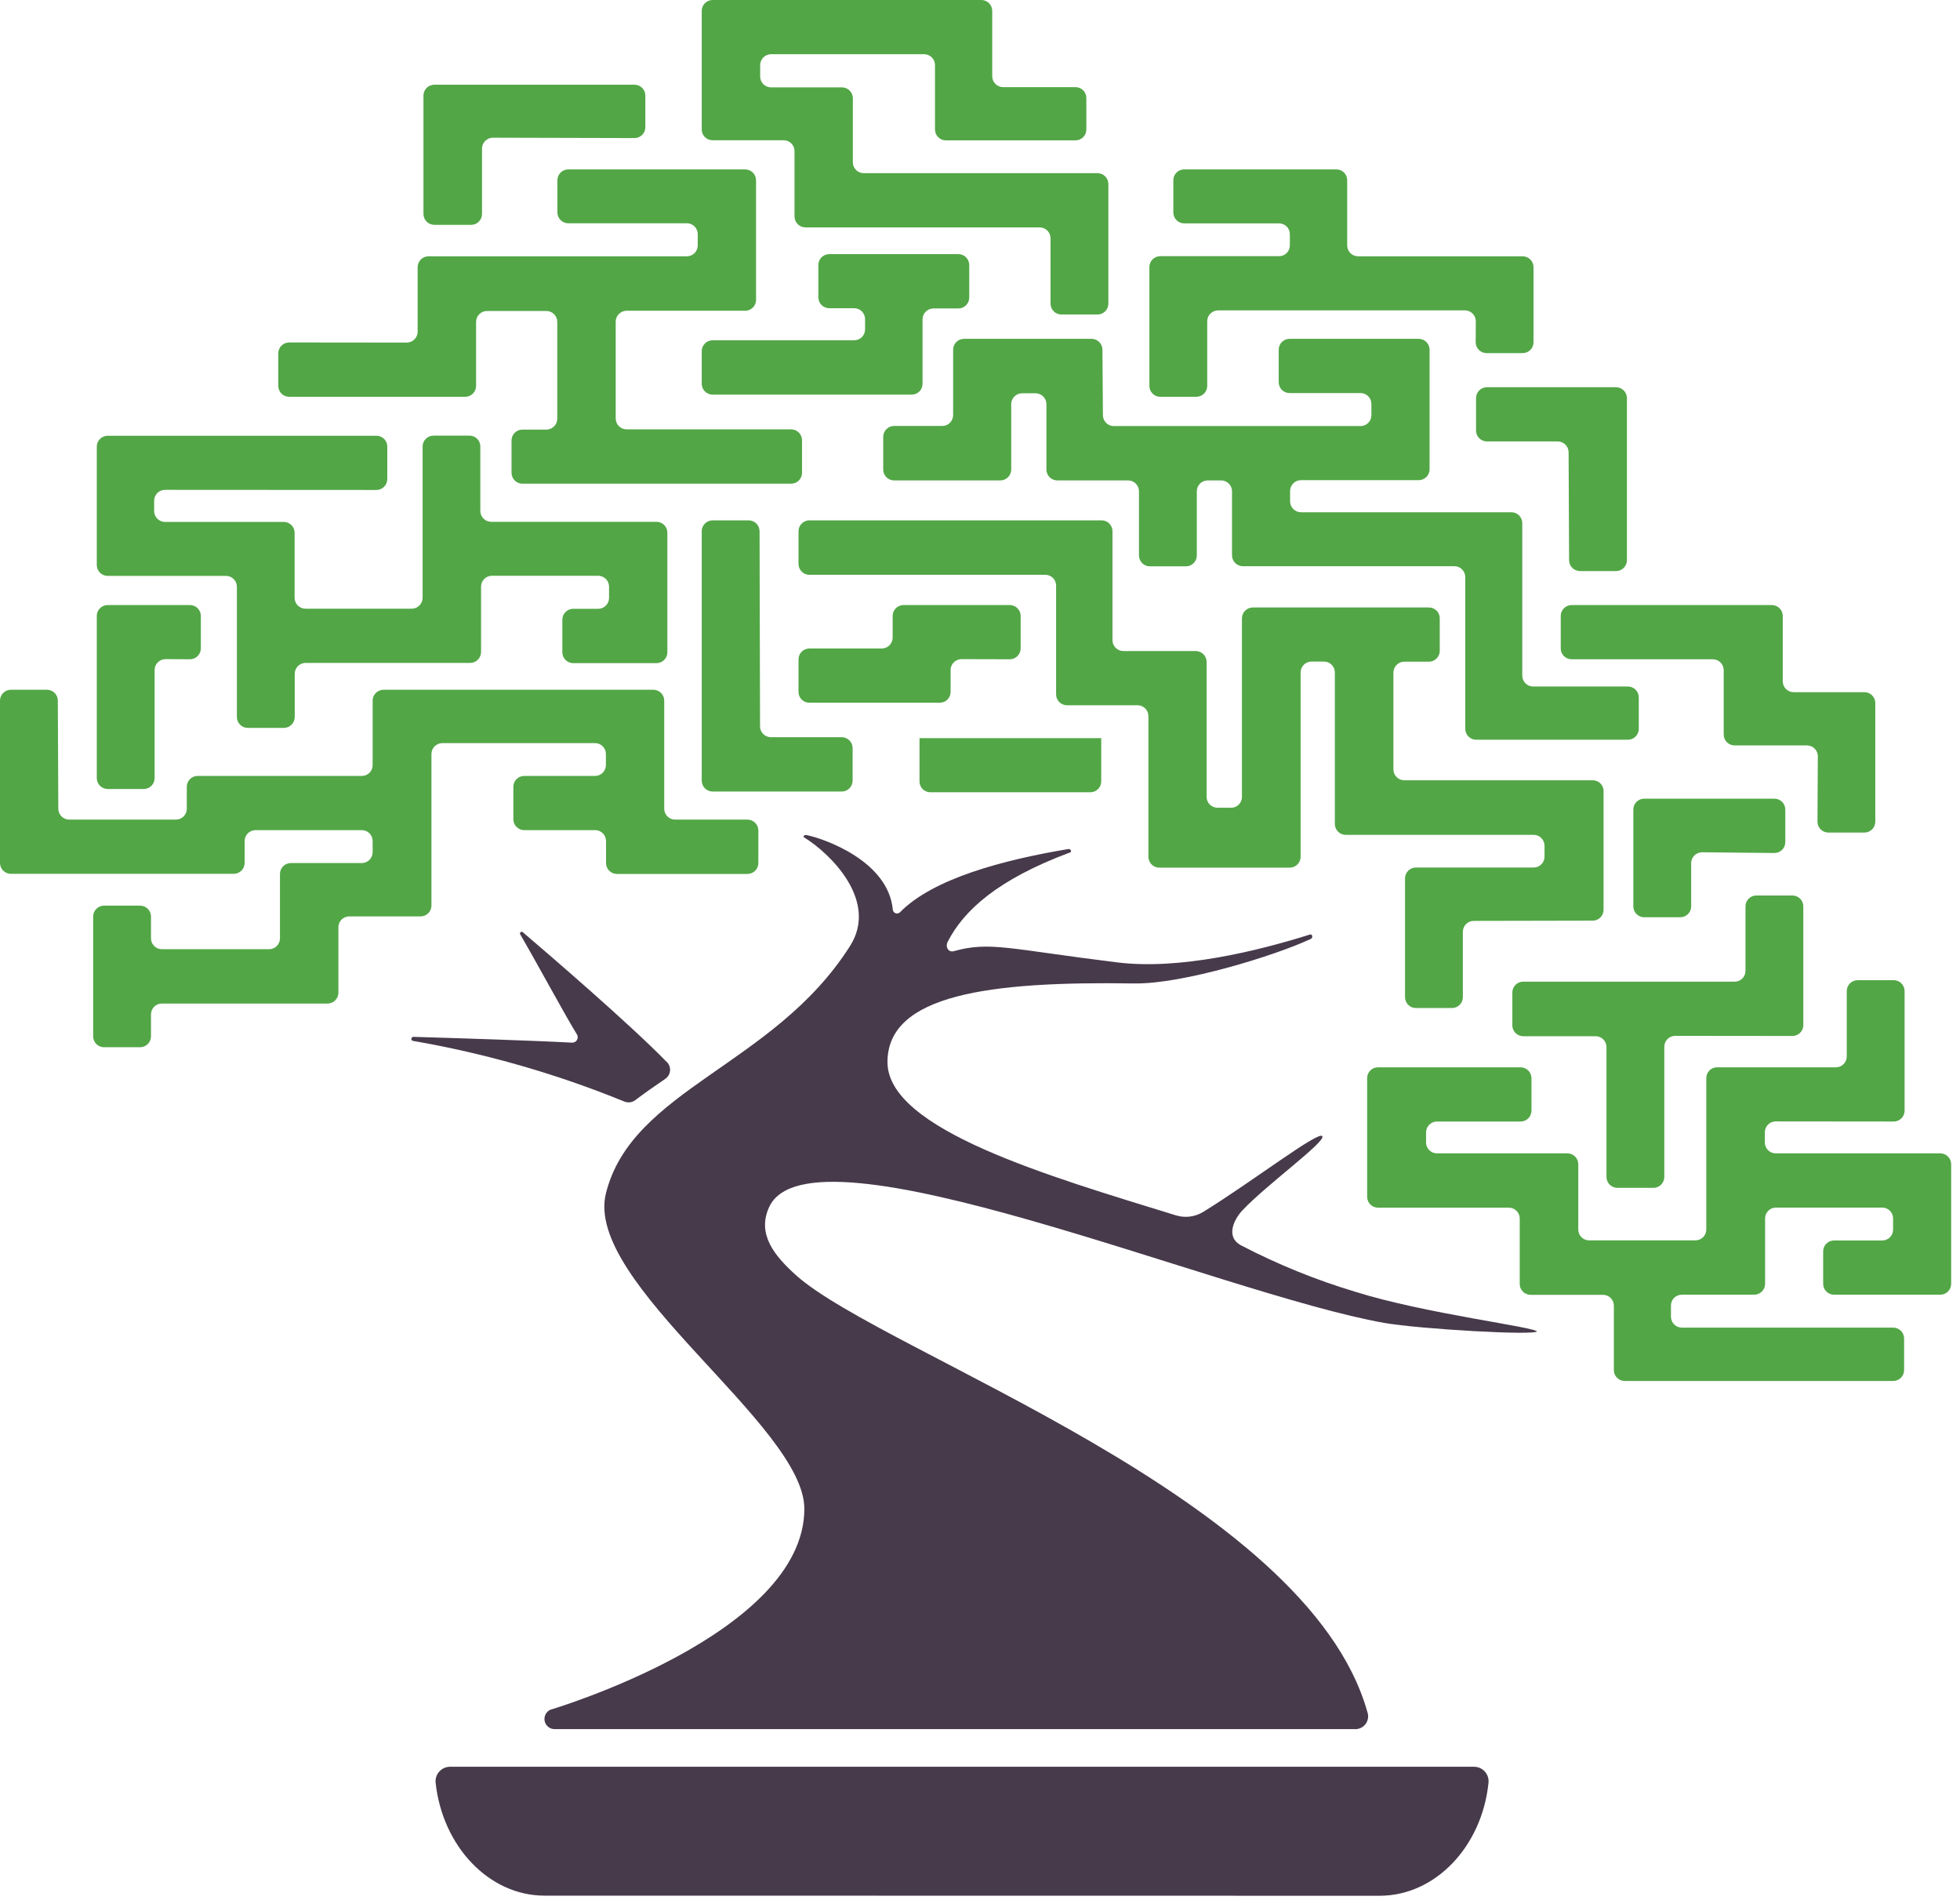 <svg xmlns="http://www.w3.org/2000/svg" xmlns:xlink="http://www.w3.org/1999/xlink" width="162" height="157" version="1.1" viewBox="0 0 162 157"><title>bonsai-logomark</title><desc>Created with Sketch.</desc><g id="Page-1" fill="none" fill-rule="evenodd" stroke="none" stroke-width="1"><g id="bonsai-logomark" fill-rule="nonzero"><path id="Fill-1" fill="#52A646" d="M33.63,28.31 C34.123,28.305 34.52,27.903 34.52,27.41 L34.52,22.08 C34.52,21.587 34.917,21.185 35.41,21.18 L56.78,21.18 C57.273,21.175 57.67,20.773 57.67,20.28 L57.67,19.35 C57.67,18.857 57.273,18.455 56.78,18.45 L46.96,18.45 C46.471,18.445 46.075,18.049 46.07,17.56 L46.07,14.9 C46.07,14.407 46.467,14.005 46.96,14 L61.6,14 C62.093,14.005 62.49,14.407 62.49,14.9 L62.49,24.78 C62.49,25.273 62.093,25.675 61.6,25.68 L51.78,25.68 C51.287,25.685 50.89,26.087 50.89,26.58 L50.89,34.58 C50.89,35.073 51.287,35.475 51.78,35.48 L65.4,35.48 C65.893,35.485 66.29,35.887 66.29,36.38 L66.29,39.07 C66.29,39.563 65.893,39.965 65.4,39.97 L43.17,39.97 C42.677,39.965 42.28,39.563 42.28,39.07 L42.28,36.4 C42.28,35.907 42.677,35.505 43.17,35.5 L45.17,35.5 C45.663,35.495 46.06,35.093 46.06,34.6 L46.06,26.6 C46.06,26.107 45.663,25.705 45.17,25.7 L40.24,25.7 C39.747,25.705 39.35,26.107 39.35,26.6 L39.35,31.9 C39.345,32.389 38.949,32.785 38.46,32.79 L23.89,32.79 C23.401,32.785 23.005,32.389 23,31.9 L23,29.2 C23,28.707 23.397,28.305 23.89,28.3 L33.63,28.31 Z"/><path id="Fill-3" fill="#52A646" d="M91.16,34.31 C91.16,34.803 91.557,35.205 92.05,35.21 L112.46,35.21 C112.953,35.205 113.35,34.803 113.35,34.31 L113.35,33.38 C113.35,32.887 112.953,32.485 112.46,32.48 L106.58,32.48 C106.088,32.48 105.69,32.082 105.69,31.59 L105.69,28.9 C105.69,28.407 106.087,28.005 106.58,28 L117.27,28 C117.763,28.005 118.16,28.407 118.16,28.9 L118.16,38.78 C118.16,39.273 117.763,39.675 117.27,39.68 L107.52,39.68 C107.027,39.685 106.63,40.087 106.63,40.58 L106.63,41.43 C106.63,41.923 107.027,42.325 107.52,42.33 L124.93,42.33 C125.423,42.335 125.82,42.737 125.82,43.23 L125.82,55.83 C125.82,56.323 126.217,56.725 126.71,56.73 L134.56,56.73 C135.049,56.735 135.445,57.131 135.45,57.62 L135.45,60.23 C135.45,60.723 135.053,61.125 134.56,61.13 L122,61.13 C121.507,61.125 121.11,60.723 121.11,60.23 L121.11,47.69 C121.11,47.197 120.713,46.795 120.22,46.79 L102.72,46.79 C102.227,46.785 101.83,46.383 101.83,45.89 L101.83,40.6 C101.83,40.107 101.433,39.705 100.94,39.7 L99.81,39.7 C99.317,39.705 98.92,40.107 98.92,40.6 L98.92,45.9 C98.92,46.393 98.523,46.795 98.03,46.8 L95.03,46.8 C94.537,46.795 94.14,46.393 94.14,45.9 L94.14,40.6 C94.14,40.107 93.743,39.705 93.25,39.7 L87.38,39.7 C86.887,39.695 86.49,39.293 86.49,38.8 L86.49,33.4 C86.49,32.907 86.093,32.505 85.6,32.5 L84.47,32.5 C83.977,32.505 83.58,32.907 83.58,33.4 L83.58,38.8 C83.58,39.293 83.183,39.695 82.69,39.7 L73.89,39.7 C73.397,39.695 73,39.293 73,38.8 L73,36.1 C73,35.607 73.397,35.205 73.89,35.2 L77.89,35.2 C78.383,35.195 78.78,34.793 78.78,34.3 L78.78,28.9 C78.78,28.407 79.177,28.005 79.67,28 L90.23,28 C90.723,28.005 91.12,28.407 91.12,28.9 L91.16,34.31 Z"/><path id="Fill-5" fill="#52A646" d="M79.46,54.47 C78.967,54.475 78.57,54.877 78.57,55.37 L78.57,57.18 C78.57,57.672 78.172,58.07 77.68,58.07 L66.89,58.07 C66.398,58.07 66,57.672 66,57.18 L66,54.49 C66,53.997 66.397,53.595 66.89,53.59 L72.89,53.59 C73.383,53.585 73.78,53.183 73.78,52.69 L73.78,50.89 C73.785,50.401 74.181,50.005 74.67,50 L83.47,50 C83.959,50.005 84.355,50.401 84.36,50.89 L84.36,53.58 C84.36,54.073 83.963,54.475 83.47,54.48 L79.46,54.47 Z"/><path id="Fill-7" fill="#52A646" d="M40.73,11.38 C40.237,11.385 39.84,11.787 39.84,12.28 L39.84,17.68 C39.84,18.173 39.443,18.575 38.95,18.58 L35.89,18.58 C35.397,18.575 35,18.173 35,17.68 L35,7.87 C35.016,7.389 35.408,7.005 35.89,7 L52.45,7 C52.943,7.005 53.34,7.407 53.34,7.9 L53.34,10.51 C53.34,11.003 52.943,11.405 52.45,11.41 L40.73,11.38 Z"/><path id="Fill-9" fill="#52A646" d="M82.01,6.3 C82.01,6.793 82.407,7.195 82.9,7.2 L88.9,7.2 C89.393,7.205 89.79,7.607 89.79,8.1 L89.79,10.71 C89.785,11.199 89.389,11.595 88.9,11.6 L78.17,11.6 C77.681,11.595 77.285,11.199 77.28,10.71 L77.28,5.38 C77.28,4.887 76.883,4.485 76.39,4.48 L63.72,4.48 C63.227,4.485 62.83,4.887 62.83,5.38 L62.83,6.31 C62.827,6.549 62.92,6.779 63.087,6.949 C63.253,7.12 63.481,7.217 63.72,7.22 L69.6,7.22 C70.093,7.225 70.49,7.627 70.49,8.12 L70.49,13.42 C70.495,13.909 70.891,14.305 71.38,14.31 L90.72,14.31 C91.213,14.315 91.61,14.717 91.61,15.21 L91.61,25.09 C91.61,25.583 91.213,25.985 90.72,25.99 L87.72,25.99 C87.227,25.985 86.83,25.583 86.83,25.09 L86.83,19.69 C86.83,19.197 86.433,18.795 85.94,18.79 L66.56,18.79 C66.067,18.785 65.67,18.383 65.67,17.89 L65.67,12.49 C65.67,11.997 65.273,11.595 64.78,11.59 L58.89,11.59 C58.398,11.59 58,11.192 58,10.7 L58,0.9 C58,0.407 58.397,0.005 58.89,0 L81.12,0 C81.613,0.005 82.01,0.407 82.01,0.9 L82.01,6.3 Z"/><path id="Fill-11" fill="#52A646" d="M121.98,26.55 C121.98,26.057 121.583,25.655 121.09,25.65 L100.67,25.65 C100.177,25.655 99.78,26.057 99.78,26.55 L99.78,31.89 C99.78,32.383 99.383,32.785 98.89,32.79 L95.89,32.79 C95.397,32.785 95,32.383 95,31.89 L95,22.07 C95,21.577 95.397,21.175 95.89,21.17 L105.72,21.17 C106.212,21.17 106.61,20.772 106.61,20.28 L106.61,19.35 C106.61,18.858 106.212,18.46 105.72,18.46 L97.87,18.46 C97.377,18.455 96.98,18.053 96.98,17.56 L96.98,14.89 C96.98,14.398 97.378,14 97.87,14 L110.46,14 C110.952,14 111.35,14.398 111.35,14.89 L111.35,20.29 C111.355,20.779 111.751,21.175 112.24,21.18 L125.86,21.18 C126.353,21.185 126.75,21.587 126.75,22.08 L126.75,28.29 C126.745,28.779 126.349,29.175 125.86,29.18 L122.86,29.18 C122.371,29.175 121.975,28.779 121.97,28.29 L121.98,26.55 Z"/><path id="Fill-13" fill="#52A646" d="M129.65,37.38 C129.65,36.887 129.253,36.485 128.76,36.48 L122.89,36.48 C122.397,36.475 122,36.073 122,35.58 L122,32.9 C122,32.407 122.397,32.005 122.89,32 L133.58,32 C134.073,32.005 134.47,32.407 134.47,32.9 L134.47,46.3 C134.465,46.789 134.069,47.185 133.58,47.19 L130.58,47.19 C130.091,47.185 129.695,46.789 129.69,46.3 L129.65,37.38 Z"/><path id="Fill-15" fill="#52A646" d="M150.25,62.5 C150.25,62.007 149.853,61.605 149.36,61.6 L143.36,61.6 C142.867,61.595 142.47,61.193 142.47,60.7 L142.47,55.38 C142.47,54.887 142.073,54.485 141.58,54.48 L129.89,54.48 C129.401,54.475 129.005,54.079 129,53.59 L129,50.9 C129,50.407 129.397,50.005 129.89,50 L146.46,50 C146.953,50.005 147.35,50.407 147.35,50.9 L147.35,56.3 C147.35,56.793 147.747,57.195 148.24,57.2 L154.11,57.2 C154.599,57.205 154.995,57.601 155,58.09 L155,67.9 C155,68.393 154.603,68.795 154.11,68.8 L151.11,68.8 C150.617,68.795 150.22,68.393 150.22,67.9 L150.25,62.5 Z"/><path id="Fill-17" fill="#52A646" d="M140.67,70.43 C140.177,70.435 139.78,70.837 139.78,71.33 L139.78,74.9 C139.78,75.393 139.383,75.795 138.89,75.8 L135.89,75.8 C135.397,75.795 135,75.393 135,74.9 L135,66.9 C135,66.407 135.397,66.005 135.89,66 L146.67,66 C147.163,66.005 147.56,66.407 147.56,66.9 L147.56,69.59 C147.56,70.083 147.163,70.485 146.67,70.49 L140.67,70.43 Z"/><path id="Fill-19" fill="#52A646" d="M77.14,25.49 C76.647,25.495 76.25,25.897 76.25,26.39 L76.25,31.72 C76.25,32.212 75.852,32.61 75.36,32.61 L58.89,32.61 C58.401,32.605 58.005,32.209 58,31.72 L58,29.02 C58,28.527 58.397,28.125 58.89,28.12 L70.61,28.12 C71.103,28.115 71.5,27.713 71.5,27.22 L71.5,26.37 C71.5,25.877 71.103,25.475 70.61,25.47 L68.53,25.47 C68.037,25.465 67.64,25.063 67.64,24.57 L67.64,21.9 C67.64,21.407 68.037,21.005 68.53,21 L79.22,21 C79.713,21.005 80.11,21.407 80.11,21.9 L80.11,24.59 C80.11,25.083 79.713,25.485 79.22,25.49 L77.14,25.49 Z"/><path id="Fill-21" fill="#52A646" d="M121.8,76.1 C121.307,76.105 120.91,76.507 120.91,77 L120.91,82.4 C120.91,82.893 120.513,83.295 120.02,83.3 L117.02,83.3 C116.527,83.295 116.13,82.893 116.13,82.4 L116.13,72.59 C116.13,72.097 116.527,71.695 117.02,71.69 L126.77,71.69 C127.259,71.685 127.655,71.289 127.66,70.8 L127.66,69.88 C127.655,69.391 127.259,68.995 126.77,68.99 L111.22,68.99 C110.727,68.985 110.33,68.583 110.33,68.09 L110.33,55.57 C110.33,55.077 109.933,54.675 109.44,54.67 L108.39,54.67 C107.897,54.675 107.5,55.077 107.5,55.57 L107.5,70.81 C107.495,71.299 107.099,71.695 106.61,71.7 L95.81,71.7 C95.321,71.695 94.925,71.299 94.92,70.81 L94.92,59.16 C94.91,58.686 94.534,58.301 94.06,58.28 L88.18,58.28 C87.691,58.275 87.295,57.879 87.29,57.39 L87.29,48.39 C87.29,47.898 86.892,47.5 86.4,47.5 L66.89,47.5 C66.397,47.495 66,47.093 66,46.6 L66,43.9 C66,43.407 66.397,43.005 66.89,43 L91.06,43 C91.553,43.005 91.95,43.407 91.95,43.9 L91.95,52.9 C91.95,53.393 92.347,53.795 92.84,53.8 L98.84,53.8 C99.333,53.805 99.73,54.207 99.73,54.7 L99.73,65.86 C99.735,66.349 100.131,66.745 100.62,66.75 L101.76,66.75 C101.996,66.75 102.222,66.656 102.389,66.489 C102.556,66.322 102.65,66.096 102.65,65.86 L102.65,51.09 C102.655,50.601 103.051,50.205 103.54,50.2 L118.11,50.2 C118.602,50.2 119,50.598 119,51.09 L119,53.78 C119,54.273 118.603,54.675 118.11,54.68 L116.06,54.68 C115.567,54.685 115.17,55.087 115.17,55.58 L115.17,63.58 C115.17,64.073 115.567,64.475 116.06,64.48 L131.65,64.48 C132.142,64.48 132.54,64.878 132.54,65.37 L132.54,75.18 C132.54,75.673 132.143,76.075 131.65,76.08 L121.8,76.1 Z"/><path id="Fill-23" fill="#52A646" d="M138.45,85.6 C137.957,85.605 137.56,86.007 137.56,86.5 L137.56,97.26 C137.56,97.753 137.163,98.155 136.67,98.16 L133.67,98.16 C133.177,98.155 132.78,97.753 132.78,97.26 L132.78,86.53 C132.78,86.037 132.383,85.635 131.89,85.63 L125.89,85.63 C125.397,85.625 125,85.223 125,84.73 L125,82.02 C125,81.527 125.397,81.125 125.89,81.12 L143.38,81.12 C143.872,81.12 144.27,80.722 144.27,80.23 L144.27,74.9 C144.27,74.407 144.667,74.005 145.16,74 L148.16,74 C148.653,74.005 149.05,74.407 149.05,74.9 L149.05,84.71 C149.05,85.203 148.653,85.605 148.16,85.61 L138.45,85.6 Z"/><path id="Fill-25" fill="#52A646" d="M146.76,92.67 C146.267,92.675 145.87,93.077 145.87,93.57 L145.87,94.41 C145.87,94.903 146.267,95.305 146.76,95.31 L160.38,95.31 C160.869,95.315 161.265,95.711 161.27,96.2 L161.27,106.09 C161.27,106.583 160.873,106.985 160.38,106.99 L151.58,106.99 C151.087,106.985 150.69,106.583 150.69,106.09 L150.69,103.41 C150.69,102.917 151.087,102.515 151.58,102.51 L155.58,102.51 C156.069,102.505 156.465,102.109 156.47,101.62 L156.47,100.69 C156.47,100.197 156.073,99.795 155.58,99.79 L146.78,99.79 C146.287,99.795 145.89,100.197 145.89,100.69 L145.89,106.09 C145.89,106.583 145.493,106.985 145,106.99 L139,106.99 C138.508,106.99 138.11,107.388 138.11,107.88 L138.11,108.81 C138.11,109.303 138.507,109.705 139,109.71 L156.49,109.71 C156.983,109.715 157.38,110.117 157.38,110.61 L157.38,113.22 C157.38,113.713 156.983,114.115 156.49,114.12 L134.28,114.12 C133.787,114.115 133.39,113.713 133.39,113.22 L133.39,107.89 C133.385,107.401 132.989,107.005 132.5,107 L126.5,107 C126.007,106.995 125.61,106.593 125.61,106.1 L125.61,100.7 C125.61,100.207 125.213,99.805 124.72,99.8 L113.89,99.8 C113.397,99.795 113,99.393 113,98.9 L113,89.09 C113,88.598 113.398,88.2 113.89,88.2 L125.69,88.2 C126.179,88.205 126.575,88.601 126.58,89.09 L126.58,91.78 C126.58,92.273 126.183,92.675 125.69,92.68 L118.76,92.68 C118.267,92.685 117.87,93.087 117.87,93.58 L117.87,94.41 C117.87,94.903 118.267,95.305 118.76,95.31 L129.56,95.31 C130.049,95.315 130.445,95.711 130.45,96.2 L130.45,101.61 C130.45,102.102 130.848,102.5 131.34,102.5 L140.14,102.5 C140.629,102.495 141.025,102.099 141.03,101.61 L141.03,89.09 C141.03,88.598 141.428,88.2 141.92,88.2 L151.75,88.2 C152.243,88.195 152.64,87.793 152.64,87.3 L152.64,81.9 C152.64,81.407 153.037,81.005 153.53,81 L156.53,81 C157.023,81.005 157.42,81.407 157.42,81.9 L157.42,91.78 C157.42,92.273 157.023,92.675 156.53,92.68 L146.76,92.67 Z"/><path id="Fill-27" fill="#52A646" d="M13.63,40.48 C13.137,40.485 12.74,40.887 12.74,41.38 L12.74,42.23 C12.74,42.723 13.137,43.125 13.63,43.13 L23.46,43.13 C23.953,43.135 24.35,43.537 24.35,44.03 L24.35,49.4 C24.35,49.893 24.747,50.295 25.24,50.3 L34.04,50.3 C34.533,50.295 34.93,49.893 34.93,49.4 L34.93,36.9 C34.93,36.411 35.321,36.011 35.81,36 L38.81,36 C39.302,36 39.7,36.398 39.7,36.89 L39.7,42.22 C39.7,42.713 40.097,43.115 40.59,43.12 L54.27,43.12 C54.763,43.125 55.16,43.527 55.16,44.02 L55.16,53.9 C55.16,54.393 54.763,54.795 54.27,54.8 L47.37,54.8 C46.877,54.795 46.48,54.393 46.48,53.9 L46.48,51.21 C46.48,50.717 46.877,50.315 47.37,50.31 L49.45,50.31 C49.943,50.305 50.34,49.903 50.34,49.41 L50.34,48.48 C50.34,47.987 49.943,47.585 49.45,47.58 L40.65,47.58 C40.157,47.585 39.76,47.987 39.76,48.48 L39.76,53.88 C39.76,54.373 39.363,54.775 38.87,54.78 L25.25,54.78 C24.757,54.785 24.36,55.187 24.36,55.68 L24.36,59.25 C24.36,59.743 23.963,60.145 23.47,60.15 L20.47,60.15 C19.977,60.145 19.58,59.743 19.58,59.25 L19.58,48.49 C19.58,47.997 19.183,47.595 18.69,47.59 L8.89,47.59 C8.397,47.585 8,47.183 8,46.69 L8,36.9 C8.005,36.411 8.401,36.015 8.89,36.01 L31.12,36.01 C31.612,36.01 32.01,36.408 32.01,36.9 L32.01,39.59 C32.01,40.083 31.613,40.485 31.12,40.49 L13.63,40.48 Z"/><path id="Fill-29" fill="#52A646" d="M62.82,60.02 C62.82,60.513 63.217,60.915 63.71,60.92 L69.58,60.92 C70.073,60.925 70.47,61.327 70.47,61.82 L70.47,64.51 C70.47,65.003 70.073,65.405 69.58,65.41 L58.89,65.41 C58.397,65.405 58,65.003 58,64.51 L58,43.9 C58,43.407 58.397,43.005 58.89,43 L61.89,43 C62.383,43.005 62.78,43.407 62.78,43.9 L62.82,60.02 Z"/><path id="Fill-31" fill="#52A646" d="M13.67,54.47 C13.177,54.475 12.78,54.877 12.78,55.37 L12.78,64.3 C12.78,64.793 12.383,65.195 11.89,65.2 L8.89,65.2 C8.397,65.195 8,64.793 8,64.3 L8,50.89 C8.005,50.401 8.401,50.005 8.89,50 L15.71,50 C16.199,50.005 16.595,50.401 16.6,50.89 L16.6,53.58 C16.6,54.073 16.203,54.475 15.71,54.48 L13.67,54.47 Z"/><path id="Fill-33" fill="#52A646" d="M4.82,66.83 C4.82,67.323 5.217,67.725 5.71,67.73 L14.55,67.73 C15.043,67.725 15.44,67.323 15.44,66.83 L15.44,65.02 C15.44,64.527 15.837,64.125 16.33,64.12 L29.91,64.12 C30.402,64.12 30.8,63.722 30.8,63.23 L30.8,57.9 C30.8,57.407 31.197,57.005 31.69,57 L54.01,57 C54.503,57.005 54.9,57.407 54.9,57.9 L54.9,66.83 C54.9,67.323 55.297,67.725 55.79,67.73 L61.79,67.73 C62.283,67.735 62.68,68.137 62.68,68.63 L62.68,71.32 C62.68,71.813 62.283,72.215 61.79,72.22 L50.98,72.22 C50.487,72.215 50.09,71.813 50.09,71.32 L50.09,69.5 C50.09,69.007 49.693,68.605 49.2,68.6 L43.32,68.6 C42.831,68.595 42.435,68.199 42.43,67.71 L42.43,65.02 C42.43,64.527 42.827,64.125 43.32,64.12 L49.19,64.12 C49.679,64.115 50.075,63.719 50.08,63.23 L50.08,62.3 C50.075,61.811 49.679,61.415 49.19,61.41 L36.55,61.41 C36.061,61.415 35.665,61.811 35.66,62.3 L35.66,74.83 C35.66,75.323 35.263,75.725 34.77,75.73 L28.86,75.73 C28.368,75.73 27.97,76.128 27.97,76.62 L27.97,82.03 C27.97,82.523 27.573,82.925 27.08,82.93 L13.37,82.93 C12.877,82.935 12.48,83.337 12.48,83.83 L12.48,85.64 C12.48,86.133 12.083,86.535 11.59,86.54 L8.59,86.54 C8.097,86.535 7.7,86.133 7.7,85.64 L7.7,75.74 C7.7,75.247 8.097,74.845 8.59,74.84 L11.59,74.84 C12.083,74.845 12.48,75.247 12.48,75.74 L12.48,77.55 C12.485,78.039 12.881,78.435 13.37,78.44 L22.25,78.44 C22.739,78.435 23.135,78.039 23.14,77.55 L23.14,72.22 C23.14,71.727 23.537,71.325 24.03,71.32 L29.91,71.32 C30.403,71.315 30.8,70.913 30.8,70.42 L30.8,69.5 C30.8,69.007 30.403,68.605 29.91,68.6 L21.11,68.6 C20.617,68.605 20.22,69.007 20.22,69.5 L20.22,71.31 C20.22,71.803 19.823,72.205 19.33,72.21 L0.89,72.21 C0.397,72.205 -3.04439587e-05,71.803 0,71.31 L0,57.9 C-3.04439587e-05,57.407 0.397,57.005 0.89,57 L3.89,57 C4.383,57.005 4.78,57.407 4.78,57.9 L4.82,66.83 Z"/><path id="Fill-35" fill="#52A646" d="M91.02,61 L91.02,64.58 C91.015,65.069 90.619,65.465 90.13,65.47 L76.89,65.47 C76.398,65.47 76,65.072 76,64.58 L76,61"/><path id="Fill-37" fill="#473A4B" d="M127.072,110.06 C127.072,109.67 117.822,108.58 111.992,106.74 C108.746,105.765 105.599,104.486 102.592,102.92 C101.182,102.18 102.122,100.62 102.662,100.05 C104.662,97.91 109.602,94.35 109.292,93.89 C108.982,93.43 103.532,97.63 99.462,100.14 C98.781,100.564 97.948,100.669 97.182,100.43 C86.722,97.2 73.352,93.35 73.352,87.77 C73.352,82.19 81.762,81.08 93.752,81.27 C97.752,81.33 105.392,78.97 108.342,77.59 C108.542,77.5 108.482,77.16 108.262,77.23 C103.972,78.58 97.532,80.17 92.342,79.53 C83.422,78.43 81.812,77.77 78.842,78.6 C78.382,78.73 78.112,78.25 78.332,77.82 C79.632,75.28 82.402,72.69 88.452,70.44 C88.632,70.37 88.452,70.13 88.312,70.16 C82.922,71.06 77.102,72.6 74.362,75.41 C74.262,75.492 74.125,75.512 74.005,75.461 C73.886,75.411 73.804,75.299 73.792,75.17 C73.422,71.17 68.172,69.31 66.632,69 C66.482,69 66.332,69.12 66.462,69.2 C68.602,70.51 72.662,74.44 70.242,78.2 C63.972,88.07 52.242,89.98 50.082,98.61 C48.232,106.04 66.482,117.8 66.482,124.68 C66.482,135.08 45.482,141.29 45.482,141.29 C45.128,141.457 44.936,141.847 45.019,142.23 C45.103,142.612 45.441,142.886 45.832,142.89 L111.942,142.89 C112.303,142.917 112.652,142.757 112.869,142.468 C113.085,142.178 113.14,141.798 113.012,141.46 C108.012,123.68 73.012,111.85 65.792,105.38 C63.982,103.75 62.552,101.97 63.572,99.75 C66.992,92.32 100.832,106.92 114.402,109.32 C117.292,109.83 127.032,110.39 127.032,110.01"/><path id="Fill-39" fill="#473A4B" d="M55.09,87.742 C52.09,84.652 45.35,78.862 43.23,77.052 C43.198,77.013 43.147,76.994 43.097,77.002 C43.047,77.01 43.005,77.044 42.987,77.092 C42.969,77.139 42.978,77.193 43.01,77.232 C44.67,80.102 46.69,83.872 47.68,85.472 C47.771,85.615 47.773,85.797 47.687,85.943 C47.6,86.089 47.439,86.173 47.27,86.162 C44.4,86.002 37.92,85.792 34.17,85.682 C34.076,85.682 34,85.758 34,85.852 C34,85.946 34.076,86.022 34.17,86.022 C40.14,87.058 45.98,88.734 51.59,91.022 C51.894,91.152 52.245,91.11 52.51,90.912 C53.29,90.322 54.12,89.742 54.99,89.152 C55.208,89.002 55.35,88.765 55.379,88.501 C55.408,88.238 55.32,87.976 55.14,87.782"/><path id="Fill-41" fill="#473A4B" d="M114.027,156.66 C118.647,156.66 122.487,152.58 123.027,147.34 C123.067,147 122.96,146.659 122.733,146.403 C122.505,146.147 122.179,146.001 121.837,146 L37.187,146 C36.848,146.004 36.527,146.15 36.302,146.404 C36.078,146.657 35.97,146.993 36.007,147.33 C36.577,152.57 40.407,156.65 45.007,156.65 L114.027,156.66 Z"/></g></g></svg>